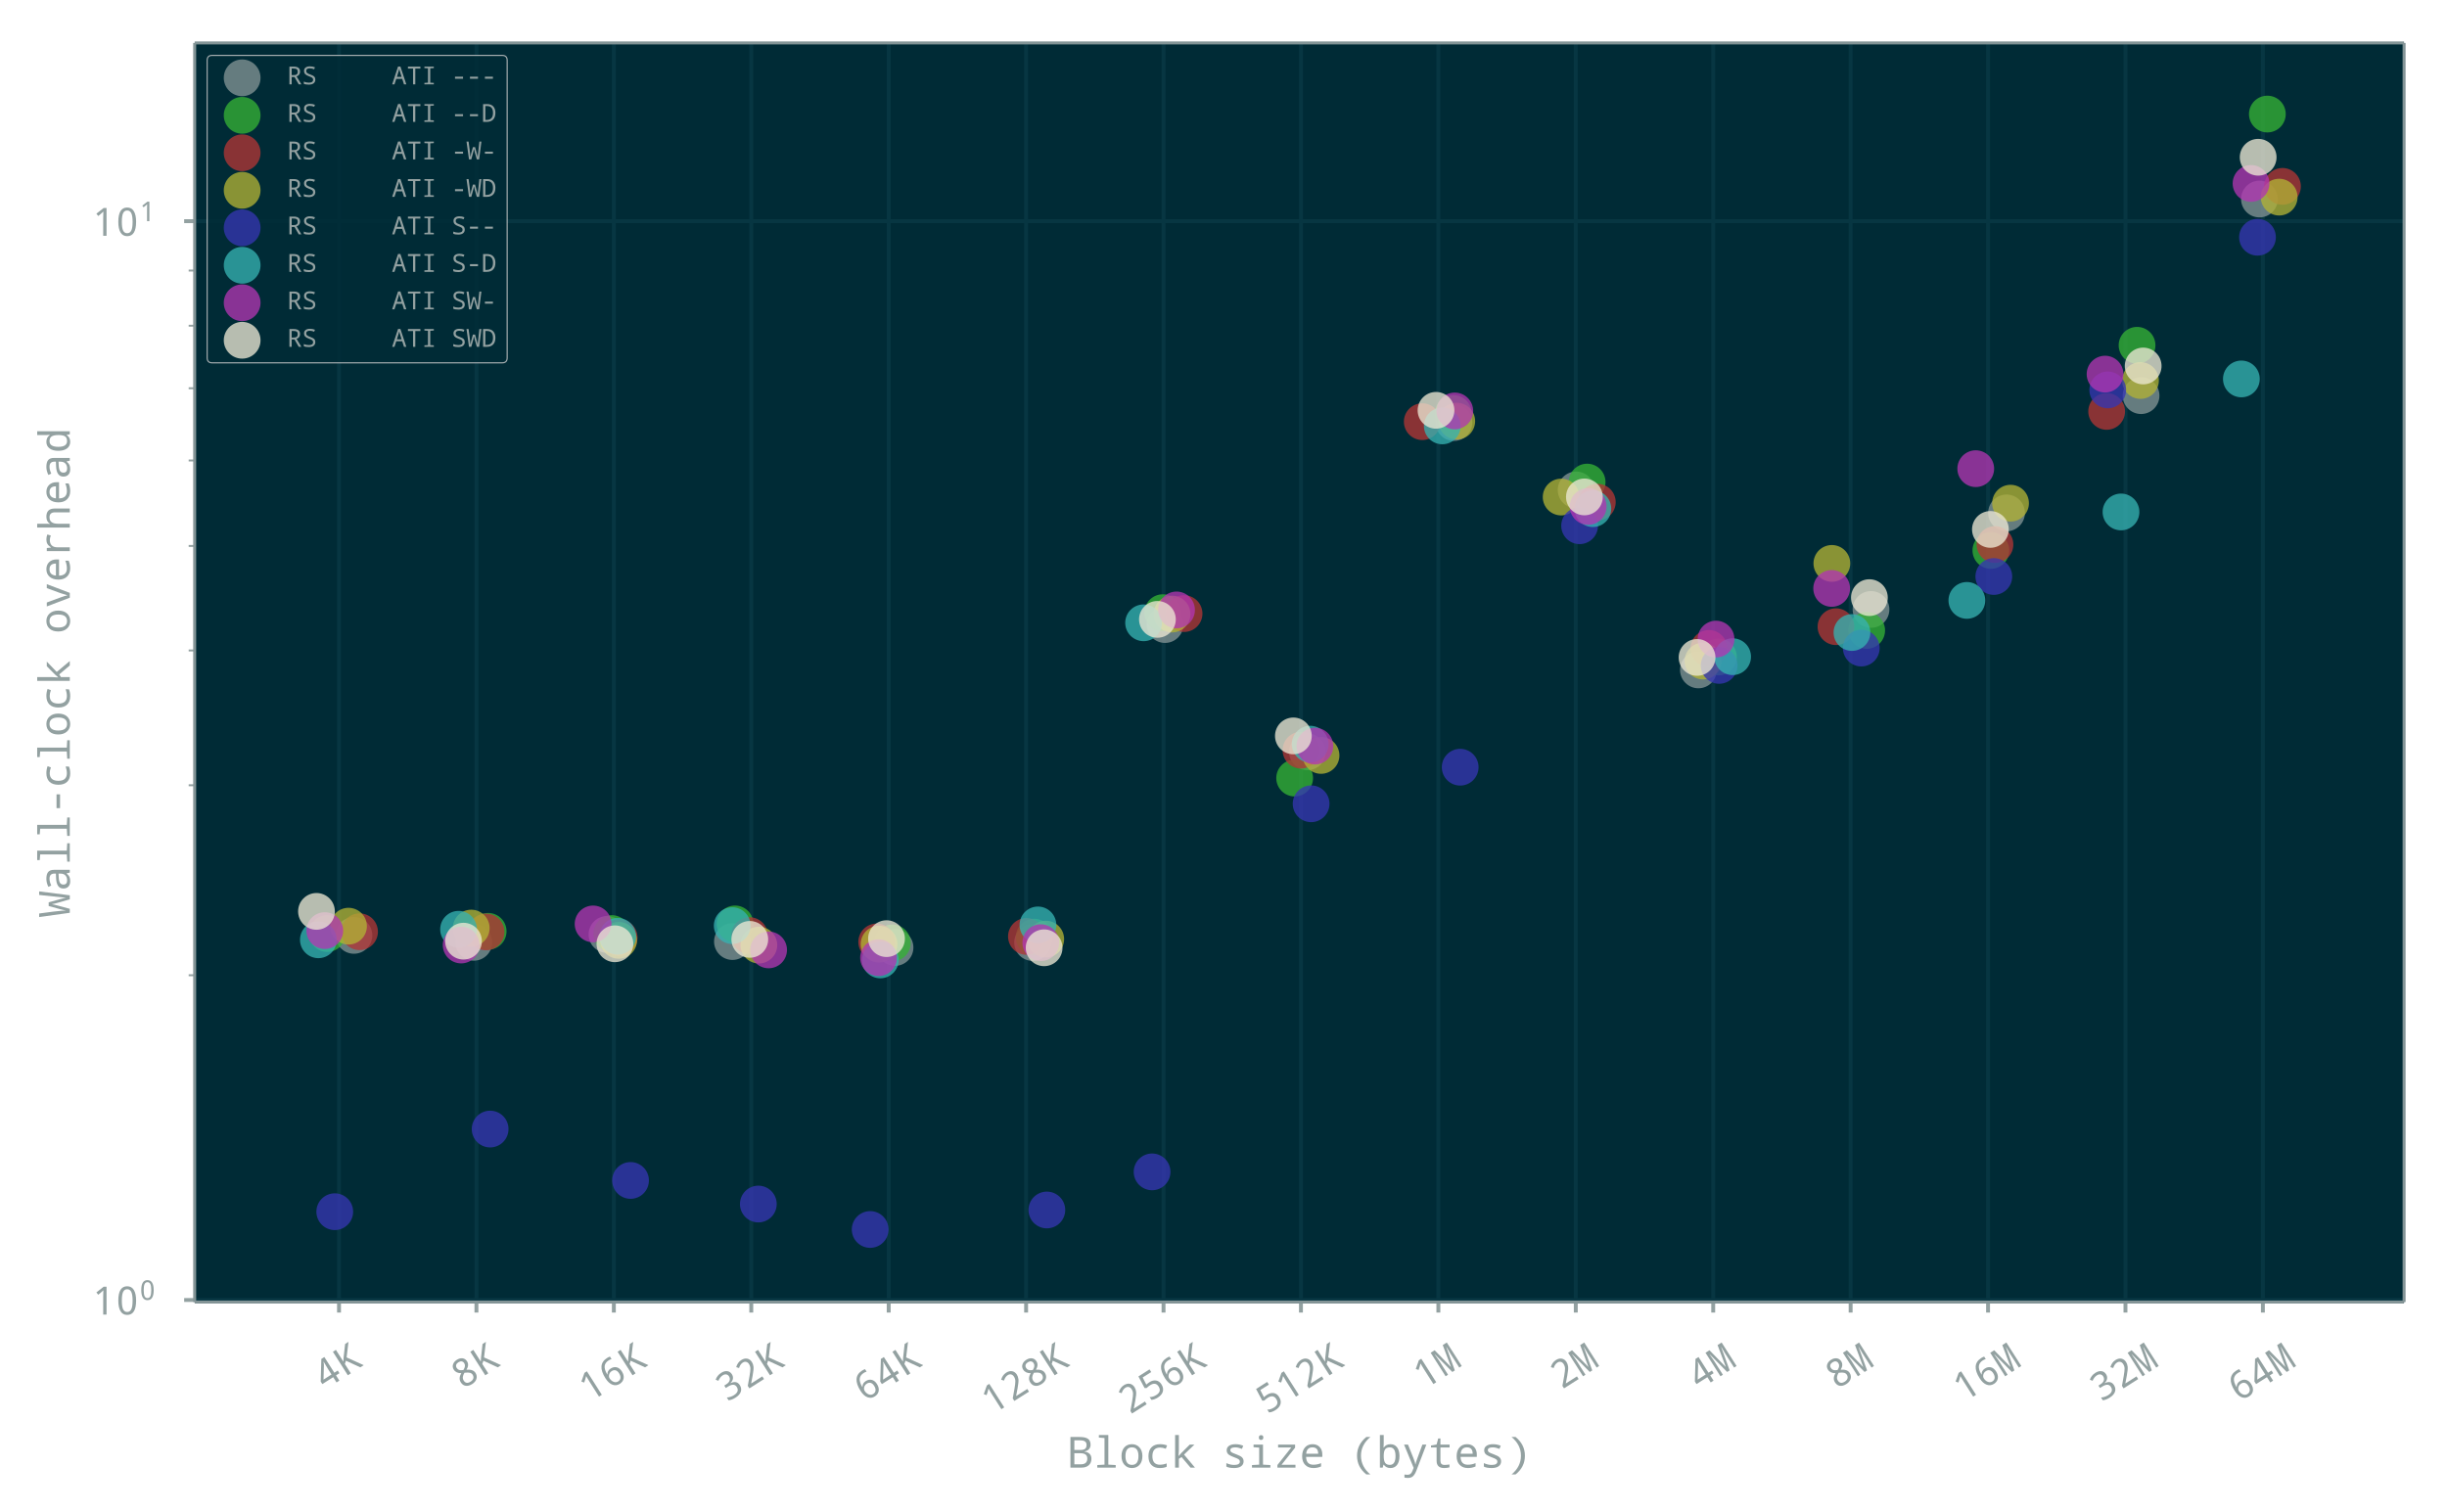 <?xml version="1.0" encoding="UTF-8"?>
<!DOCTYPE svg  PUBLIC '-//W3C//DTD SVG 1.1//EN'  'http://www.w3.org/Graphics/SVG/1.1/DTD/svg11.dtd'>
<!-- Created with matplotlib (http://matplotlib.org/) -->
<svg width="815.49pt" height="504pt" version="1.1" viewBox="0 0 815.49 504" xmlns="http://www.w3.org/2000/svg" xmlns:xlink="http://www.w3.org/1999/xlink">
 <defs>
  <style type="text/css">*{stroke-linecap:butt;stroke-linejoin:round;}</style>
 </defs>
 <g id="figure_1">
  <g id="patch_1">
   <path d="m0 504h815.49v-504h-815.49z" fill="none"/>
  </g>
  <g id="axes_1">
   <g id="patch_2">
    <path d="m64.875 433.99h736.31v-419.69h-736.31z" fill="#002b36"/>
   </g>
   <g id="matplotlib.axis_1">
    <g id="xtick_1">
     <g id="line2d_1">
      <path d="m112.98 433.99v-419.69" clip-path="url(#pe8e54156a7)" fill="none" stroke="#073642" stroke-linecap="square" stroke-width="1.3"/>
     </g>
     <g id="line2d_2">
      <defs>
       <path id="mb6f2278368" d="m0 0v3.5" stroke="#93a1a1" stroke-width="1.3"/>
      </defs>
      <use x="112.979" y="433.993" fill="#93a1a1" stroke="#93a1a1" stroke-width="1.3" xlink:href="#mb6f2278368"/>
     </g>
     <g id="text_1"><!-- 4K -->
      <defs>
       <path id="NotoMono-34" d="m54.984 16.016h-10.406v-16.016h-8.594v16.016h-33v7.766l32.422 48h9.172v-47.656h10.406zm-19 8.109v17.375q0 8.594 0.641 21.094h-0.438q-1.766-4.969-4.406-8.781l-20.062-29.688z"/>
       <path id="NotoMono-4b" d="m58.5 0h-10.312l-21.969 34.078-6.828-5.562v-28.516h-9.094v71.391h9.094v-35.703l5.906 8.203 22.109 27.5h10.219l-25.453-31.109z"/>
      </defs>
      <g transform="translate(108.21 463.3) rotate(-32.461) scale(.13 -.13)" fill="#93a1a1">
       <use xlink:href="#NotoMono-34"/>
       <use x="60.01" xlink:href="#NotoMono-4b"/>
      </g>
     </g>
    </g>
    <g id="xtick_2">
     <g id="line2d_3">
      <path d="m158.78 433.99v-419.69" clip-path="url(#pe8e54156a7)" fill="none" stroke="#073642" stroke-linecap="square" stroke-width="1.3"/>
     </g>
     <g id="line2d_4">
      <use x="158.776" y="433.993" fill="#93a1a1" stroke="#93a1a1" stroke-width="1.3" xlink:href="#mb6f2278368"/>
     </g>
     <g id="text_2"><!-- 8K -->
      <defs>
       <path id="NotoMono-38" d="m37.312 37.797q15.078-7.812 15.078-19.188 0-8.844-6.156-14.219-6.141-5.375-16.25-5.375-10.547 0-16.453 5.047-5.906 5.062-5.906 14.156 0 12.547 13.766 19.188-11.484 7.125-11.484 18.016 0 7.859 5.688 12.469 5.703 4.625 14.391 4.625 8.984 0 14.547-4.641t5.562-12.547q0-11.234-12.781-17.531zm-7.234 3.609q11.328 5.031 11.328 13.578 0 4.922-3.078 7.516t-8.438 2.594q-5.188 0-8.234-2.594t-3.047-7.516q0-4.391 2.406-7.453 2.422-3.047 9.062-6.125zm-1.359-7.422q-12.406-5.906-12.406-15.875 0-11.719 13.469-11.719 6.641 0 10.281 3.203t3.641 8.906q0 4.406-3.078 7.797t-10.453 7z"/>
      </defs>
      <g transform="translate(154.01 463.3) rotate(-32.461) scale(.13 -.13)" fill="#93a1a1">
       <use xlink:href="#NotoMono-38"/>
       <use x="60.01" xlink:href="#NotoMono-4b"/>
      </g>
     </g>
    </g>
    <g id="xtick_3">
     <g id="line2d_5">
      <path d="m204.57 433.99v-419.69" clip-path="url(#pe8e54156a7)" fill="none" stroke="#073642" stroke-linecap="square" stroke-width="1.3"/>
     </g>
     <g id="line2d_6">
      <use x="204.572" y="433.993" fill="#93a1a1" stroke="#93a1a1" stroke-width="1.3" xlink:href="#mb6f2278368"/>
     </g>
     <g id="text_3"><!-- 16K -->
      <defs>
       <path id="NotoMono-31" d="m37.016 0h-8.594v44.578q0 5.953 0.391 17.625-1.906-2.094-5.906-5.516l-7.188-5.906-4.734 6 18.703 14.609h7.328z"/>
       <path id="NotoMono-36" d="m47.125 71.484v-7.562q-3.469 1.172-8.109 1.172-10.938 0-16.438-6.891-5.484-6.891-5.969-21.828h0.578q4.641 8.297 14.984 8.297 9.531 0 14.922-5.812 5.391-5.797 5.391-15.859 0-11.141-5.891-17.562-5.875-6.422-15.781-6.422-10.641 0-16.969 8.234t-6.328 23.266q0 41.891 31.203 41.891 5.078 0 8.406-0.922zm-3.234-48.484q0 7.078-3.344 10.891t-9.547 3.812q-6.188 0-10.391-3.969-4.203-3.953-4.203-9.031 0-7.422 3.953-12.812t10.359-5.391q6.203 0 9.688 4.297t3.484 12.203z"/>
      </defs>
      <g transform="translate(196.51 467.49) rotate(-32.461) scale(.13 -.13)" fill="#93a1a1">
       <use xlink:href="#NotoMono-31"/>
       <use x="60.01" xlink:href="#NotoMono-36"/>
       <use x="120.02" xlink:href="#NotoMono-4b"/>
      </g>
     </g>
    </g>
    <g id="xtick_4">
     <g id="line2d_7">
      <path d="m250.37 433.99v-419.69" clip-path="url(#pe8e54156a7)" fill="none" stroke="#073642" stroke-linecap="square" stroke-width="1.3"/>
     </g>
     <g id="line2d_8">
      <use x="250.369" y="433.993" fill="#93a1a1" stroke="#93a1a1" stroke-width="1.3" xlink:href="#mb6f2278368"/>
     </g>
     <g id="text_4"><!-- 32K -->
      <defs>
       <path id="NotoMono-33" d="m33.891 37.594v-0.281q17.625-2.297 17.625-17 0-9.906-6.75-15.609-6.734-5.688-19.469-5.688-11.812 0-18.906 3.859v8.312q8.984-4.688 18.703-4.688 17.297 0 17.297 14.109 0 12.594-18.609 12.594h-6.5v7.375h6.5q7.812 0 12.109 3.703 4.297 3.719 4.297 9.828 0 4.969-3.328 7.875-3.312 2.906-8.875 2.906-8.703 0-16.797-5.906l-4.5 6.109q9.141 7.312 21.297 7.312 10.047 0 15.688-4.828t5.641-12.891q0-6.734-4-11.281-4-4.531-11.422-5.812z"/>
       <path id="NotoMono-32" d="m52.203 0h-44.484v7.625l17.094 18.594q9.516 10.406 12.531 15.5 3.031 5.109 3.031 11.266 0 5.516-3.094 8.703-3.094 3.203-8.375 3.203-7.812 0-15.531-6.688l-4.969 5.812q9.375 8.391 20.594 8.391 9.484 0 14.953-5.172t5.469-13.906q0-5.812-2.891-11.922-2.875-6.109-14.203-18.312l-13.719-14.594v-0.391h33.594z"/>
      </defs>
      <g transform="translate(242.31 467.49) rotate(-32.461) scale(.13 -.13)" fill="#93a1a1">
       <use xlink:href="#NotoMono-33"/>
       <use x="60.01" xlink:href="#NotoMono-32"/>
       <use x="120.02" xlink:href="#NotoMono-4b"/>
      </g>
     </g>
    </g>
    <g id="xtick_5">
     <g id="line2d_9">
      <path d="m296.17 433.99v-419.69" clip-path="url(#pe8e54156a7)" fill="none" stroke="#073642" stroke-linecap="square" stroke-width="1.3"/>
     </g>
     <g id="line2d_10">
      <use x="296.166" y="433.993" fill="#93a1a1" stroke="#93a1a1" stroke-width="1.3" xlink:href="#mb6f2278368"/>
     </g>
     <g id="text_5"><!-- 64K -->
      <g transform="translate(288.1 467.49) rotate(-32.461) scale(.13 -.13)" fill="#93a1a1">
       <use xlink:href="#NotoMono-36"/>
       <use x="60.01" xlink:href="#NotoMono-34"/>
       <use x="120.02" xlink:href="#NotoMono-4b"/>
      </g>
     </g>
    </g>
    <g id="xtick_6">
     <g id="line2d_11">
      <path d="m341.96 433.99v-419.69" clip-path="url(#pe8e54156a7)" fill="none" stroke="#073642" stroke-linecap="square" stroke-width="1.3"/>
     </g>
     <g id="line2d_12">
      <use x="341.962" y="433.993" fill="#93a1a1" stroke="#93a1a1" stroke-width="1.3" xlink:href="#mb6f2278368"/>
     </g>
     <g id="text_6"><!-- 128K -->
      <g transform="translate(330.61 471.68) rotate(-32.461) scale(.13 -.13)" fill="#93a1a1">
       <use xlink:href="#NotoMono-31"/>
       <use x="60.01" xlink:href="#NotoMono-32"/>
       <use x="120.02" xlink:href="#NotoMono-38"/>
       <use x="180.029" xlink:href="#NotoMono-4b"/>
      </g>
     </g>
    </g>
    <g id="xtick_7">
     <g id="line2d_13">
      <path d="m387.76 433.99v-419.69" clip-path="url(#pe8e54156a7)" fill="none" stroke="#073642" stroke-linecap="square" stroke-width="1.3"/>
     </g>
     <g id="line2d_14">
      <use x="387.759" y="433.993" fill="#93a1a1" stroke="#93a1a1" stroke-width="1.3" xlink:href="#mb6f2278368"/>
     </g>
     <g id="text_7"><!-- 256K -->
      <defs>
       <path id="NotoMono-35" d="m8.406 2.875v8.406q7.031-4.688 17.578-4.688 16.406 0 16.406 15.328 0 14.359-16.797 14.359-4.359 0-11.281-1.266l-4.406 2.781 2.688 33.594h33.703v-8.109h-25.984l-1.906-20.453q5.234 0.969 10.203 0.969 10.266 0 16.578-5.594 6.328-5.578 6.328-15.297 0-11.438-6.75-17.672-6.734-6.219-18.984-6.219-10.938 0-17.375 3.859z"/>
      </defs>
      <g transform="translate(376.41 471.68) rotate(-32.461) scale(.13 -.13)" fill="#93a1a1">
       <use xlink:href="#NotoMono-32"/>
       <use x="60.01" xlink:href="#NotoMono-35"/>
       <use x="120.02" xlink:href="#NotoMono-36"/>
       <use x="180.029" xlink:href="#NotoMono-4b"/>
      </g>
     </g>
    </g>
    <g id="xtick_8">
     <g id="line2d_15">
      <path d="m433.56 433.99v-419.69" clip-path="url(#pe8e54156a7)" fill="none" stroke="#073642" stroke-linecap="square" stroke-width="1.3"/>
     </g>
     <g id="line2d_16">
      <use x="433.556" y="433.993" fill="#93a1a1" stroke="#93a1a1" stroke-width="1.3" xlink:href="#mb6f2278368"/>
     </g>
     <g id="text_8"><!-- 512K -->
      <g transform="translate(422.2 471.68) rotate(-32.461) scale(.13 -.13)" fill="#93a1a1">
       <use xlink:href="#NotoMono-35"/>
       <use x="60.01" xlink:href="#NotoMono-31"/>
       <use x="120.02" xlink:href="#NotoMono-32"/>
       <use x="180.029" xlink:href="#NotoMono-4b"/>
      </g>
     </g>
    </g>
    <g id="xtick_9">
     <g id="line2d_17">
      <path d="m479.35 433.99v-419.69" clip-path="url(#pe8e54156a7)" fill="none" stroke="#073642" stroke-linecap="square" stroke-width="1.3"/>
     </g>
     <g id="line2d_18">
      <use x="479.352" y="433.993" fill="#93a1a1" stroke="#93a1a1" stroke-width="1.3" xlink:href="#mb6f2278368"/>
     </g>
     <g id="text_9"><!-- 1M -->
      <defs>
       <path id="NotoMono-4d" d="m25.984 0-13.578 62.5h-0.391q0.875-12.984 0.875-19.828v-42.672h-7.375v71.391h12.062l12.109-58.203h0.297l12.203 58.203h12.312v-71.391h-7.484v43.312q0 4.984 0.688 19.094h-0.391l-13.812-62.406z"/>
      </defs>
      <g transform="translate(474.58 463.3) rotate(-32.461) scale(.13 -.13)" fill="#93a1a1">
       <use xlink:href="#NotoMono-31"/>
       <use x="60.01" xlink:href="#NotoMono-4d"/>
      </g>
     </g>
    </g>
    <g id="xtick_10">
     <g id="line2d_19">
      <path d="m525.15 433.99v-419.69" clip-path="url(#pe8e54156a7)" fill="none" stroke="#073642" stroke-linecap="square" stroke-width="1.3"/>
     </g>
     <g id="line2d_20">
      <use x="525.149" y="433.993" fill="#93a1a1" stroke="#93a1a1" stroke-width="1.3" xlink:href="#mb6f2278368"/>
     </g>
     <g id="text_10"><!-- 2M -->
      <g transform="translate(520.38 463.3) rotate(-32.461) scale(.13 -.13)" fill="#93a1a1">
       <use xlink:href="#NotoMono-32"/>
       <use x="60.01" xlink:href="#NotoMono-4d"/>
      </g>
     </g>
    </g>
    <g id="xtick_11">
     <g id="line2d_21">
      <path d="m570.95 433.99v-419.69" clip-path="url(#pe8e54156a7)" fill="none" stroke="#073642" stroke-linecap="square" stroke-width="1.3"/>
     </g>
     <g id="line2d_22">
      <use x="570.945" y="433.993" fill="#93a1a1" stroke="#93a1a1" stroke-width="1.3" xlink:href="#mb6f2278368"/>
     </g>
     <g id="text_11"><!-- 4M -->
      <g transform="translate(566.17 463.3) rotate(-32.461) scale(.13 -.13)" fill="#93a1a1">
       <use xlink:href="#NotoMono-34"/>
       <use x="60.01" xlink:href="#NotoMono-4d"/>
      </g>
     </g>
    </g>
    <g id="xtick_12">
     <g id="line2d_23">
      <path d="m616.74 433.99v-419.69" clip-path="url(#pe8e54156a7)" fill="none" stroke="#073642" stroke-linecap="square" stroke-width="1.3"/>
     </g>
     <g id="line2d_24">
      <use x="616.742" y="433.993" fill="#93a1a1" stroke="#93a1a1" stroke-width="1.3" xlink:href="#mb6f2278368"/>
     </g>
     <g id="text_12"><!-- 8M -->
      <g transform="translate(611.97 463.3) rotate(-32.461) scale(.13 -.13)" fill="#93a1a1">
       <use xlink:href="#NotoMono-38"/>
       <use x="60.01" xlink:href="#NotoMono-4d"/>
      </g>
     </g>
    </g>
    <g id="xtick_13">
     <g id="line2d_25">
      <path d="m662.54 433.99v-419.69" clip-path="url(#pe8e54156a7)" fill="none" stroke="#073642" stroke-linecap="square" stroke-width="1.3"/>
     </g>
     <g id="line2d_26">
      <use x="662.539" y="433.993" fill="#93a1a1" stroke="#93a1a1" stroke-width="1.3" xlink:href="#mb6f2278368"/>
     </g>
     <g id="text_13"><!-- 16M -->
      <g transform="translate(654.48 467.49) rotate(-32.461) scale(.13 -.13)" fill="#93a1a1">
       <use xlink:href="#NotoMono-31"/>
       <use x="60.01" xlink:href="#NotoMono-36"/>
       <use x="120.02" xlink:href="#NotoMono-4d"/>
      </g>
     </g>
    </g>
    <g id="xtick_14">
     <g id="line2d_27">
      <path d="m708.34 433.99v-419.69" clip-path="url(#pe8e54156a7)" fill="none" stroke="#073642" stroke-linecap="square" stroke-width="1.3"/>
     </g>
     <g id="line2d_28">
      <use x="708.335" y="433.993" fill="#93a1a1" stroke="#93a1a1" stroke-width="1.3" xlink:href="#mb6f2278368"/>
     </g>
     <g id="text_14"><!-- 32M -->
      <g transform="translate(700.27 467.49) rotate(-32.461) scale(.13 -.13)" fill="#93a1a1">
       <use xlink:href="#NotoMono-33"/>
       <use x="60.01" xlink:href="#NotoMono-32"/>
       <use x="120.02" xlink:href="#NotoMono-4d"/>
      </g>
     </g>
    </g>
    <g id="xtick_15">
     <g id="line2d_29">
      <path d="m754.13 433.99v-419.69" clip-path="url(#pe8e54156a7)" fill="none" stroke="#073642" stroke-linecap="square" stroke-width="1.3"/>
     </g>
     <g id="line2d_30">
      <use x="754.132" y="433.993" fill="#93a1a1" stroke="#93a1a1" stroke-width="1.3" xlink:href="#mb6f2278368"/>
     </g>
     <g id="text_15"><!-- 64M -->
      <g transform="translate(746.07 467.49) rotate(-32.461) scale(.13 -.13)" fill="#93a1a1">
       <use xlink:href="#NotoMono-36"/>
       <use x="60.01" xlink:href="#NotoMono-34"/>
       <use x="120.02" xlink:href="#NotoMono-4d"/>
      </g>
     </g>
    </g>
    <g id="text_16"><!-- Block size (bytes) -->
     <defs>
      <path id="NotoMono-42" d="m6.594 71.391h21.484q13.375 0 19.406-4.281 6.031-4.266 6.031-13.781 0-6.25-3.844-10.406-3.828-4.156-10.359-5.031v-0.484q16.203-2.641 16.203-16.703 0-9.672-6.234-15.188-6.219-5.516-16.953-5.516h-25.734zm9.125-30.281h13.875q7.609 0 11.094 2.688 3.5 2.688 3.5 8.891 0 5.859-3.734 8.391-3.734 2.547-11.844 2.547h-12.891zm0-7.609v-25.781h15q15.188 0 15.188 13.375 0 12.406-15.828 12.406z"/>
      <path id="NotoMono-6c" d="m25.984 69-13.094 1.016v5.969h22.016v-69l17.188-0.984v-6h-42.906v6l16.797 0.984z"/>
      <path id="NotoMono-6f" d="m29.781-0.984q-10.547 0-17.359 7.594t-6.812 20.297q0 12.844 6.609 20.266 6.625 7.422 17.859 7.422 10.641 0 17.422-7.578 6.797-7.562 6.797-20.109 0-12.938-6.688-20.422-6.688-7.469-17.828-7.469zm0.203 7.375q15.141 0 15.141 20.516 0 20.312-15.234 20.312-15.094 0-15.094-20.312 0-20.516 15.188-20.516z"/>
      <path id="NotoMono-63" d="m51.812 51.703-3.031-7.703q-7.328 2.781-13.094 2.781-18.109 0-18.109-20.172 0-19.828 17.625-19.828 7.672 0 15.672 3.031v-7.812q-6.531-2.984-16.062-2.984-12.547 0-19.484 7.109-6.922 7.109-6.922 20.391 0 13.719 7.078 20.891 7.078 7.188 19.922 7.188 8.688 0 16.406-2.891z"/>
      <path id="NotoMono-6b" d="m18.703 27 6.594 7.422 19.281 19.188h10.844l-24.125-23.188 25.484-30.422h-10.391l-20.797 24.609-6.312-4v-20.609h-8.781v75.984h8.781v-34.875l-0.781-14.109z"/>
      <path id="NotoMono-73" d="m9.906 2.391v8.109q9.438-4.203 18.078-4.203 13.422 0 13.422 7.906 0 2.797-2.391 4.844t-11.031 5.172q-11.375 4.25-14.344 7.781-2.953 3.547-2.953 8.375 0 6.641 5.438 10.422 5.453 3.797 15.078 3.797 9.672 0 18.016-3.609l-2.922-7.281q-8.891 3.516-15.578 3.516-11.531 0-11.531-6.5 0-2.969 2.469-4.75t11.359-4.969q10.297-3.75 13.688-7.391t3.391-8.906q0-7.328-5.719-11.516-5.703-4.172-16.156-4.172-12.109 0-18.312 3.375z"/>
      <path id="NotoMono-69" d="m30.906 75.688q5.172 0 5.172-5.562 0-2.844-1.531-4.234t-3.641-1.391q-5.219 0-5.219 5.625 0 5.562 5.219 5.562zm-4.484-29.109-13.141 1.031v6h22.016v-46.625l17.188-0.984v-6h-42.859v6l16.797 0.984z"/>
      <path id="NotoMono-7a" d="m50.984 0h-42.094v6.109l32.219 40.812h-30.609v6.688h39.594v-7.125l-31.594-39.797h32.484z"/>
      <path id="NotoMono-65" d="m53.516 25.094h-37.797q0.391-18.312 16.797-18.312 9.531 0 18.078 3.719v-7.812q-8.109-3.672-17.781-3.672-11.969 0-19.141 7.297-7.172 7.312-7.172 20.109 0 12.984 6.609 20.578 6.625 7.594 17.703 7.594 10.344 0 16.516-6.547 6.188-6.547 6.188-17.438zm-37.594 7.234h27.969q0 14.891-13.281 14.891-13.422 0-14.688-14.891z"/>
      <path id="NotoMono-28" d="m36.078 71.391h9.438q-21.938-18.359-21.938-43.609 0-25.438 21.828-43.609h-9.328q-21.672 17.25-21.672 43.516 0 25.969 21.672 43.703z"/>
      <path id="NotoMono-62" d="m16.609 6.781h-0.594l-1.812-6.781h-6.484v75.984h8.891v-18.359q0-3.969-0.391-11.047h0.391q5.219 8.016 15.719 8.016 9.812 0 15.406-7.312 5.594-7.297 5.594-20.375 0-13.188-5.625-20.547-5.609-7.344-15.375-7.344-10.109 0-15.719 7.766zm0 20.125q0-11.078 3.391-15.797t10.812-4.719q13.281 0 13.281 20.609 0 20.219-13.375 20.219-7.578 0-10.844-4.594t-3.266-15.719z"/>
      <path id="NotoMono-79" d="m4 53.609h9.188l12.797-31.922q4-10.016 4.344-14.172h0.281q1.125 5.469 4.406 14.266l11.672 31.828h9.219l-23.188-60.594q-3.281-8.5-7.625-12.766-4.344-4.281-12-4.281-4.203 0-8.203 0.844v7.078q3.016-0.594 6.641-0.594 4.688 0 7.297 2t4.656 6.891l2.828 7.328z"/>
      <path id="NotoMono-74" d="m49.812 7.328v-6.734q-6.359-1.578-12.312-1.578-17.672 0-17.672 16.812v31.094h-13.047v4.594l13.047 2.391 3.75 14.016h5.141v-14.312h21.375v-6.688h-21.375v-31.094q0-9.531 9.375-9.531 4.531 0 11.719 1.031z"/>
      <path id="NotoMono-29" d="m23.875-15.828h-9.281q21.781 18.125 21.781 43.609 0 25.297-21.875 43.609h9.375q21.734-17.625 21.734-43.703 0-26.375-21.734-43.516z"/>
     </defs>
     <g transform="translate(355.79 489.18) scale(.143 -.143)" fill="#93a1a1">
      <use xlink:href="#NotoMono-42"/>
      <use x="60.01" xlink:href="#NotoMono-6c"/>
      <use x="120.02" xlink:href="#NotoMono-6f"/>
      <use x="180.029" xlink:href="#NotoMono-63"/>
      <use x="240.039" xlink:href="#NotoMono-6b"/>
      <use x="300.049" xlink:href="#NotoMono-20"/>
      <use x="360.059" xlink:href="#NotoMono-73"/>
      <use x="420.068" xlink:href="#NotoMono-69"/>
      <use x="480.078" xlink:href="#NotoMono-7a"/>
      <use x="540.088" xlink:href="#NotoMono-65"/>
      <use x="600.098" xlink:href="#NotoMono-20"/>
      <use x="660.107" xlink:href="#NotoMono-28"/>
      <use x="720.117" xlink:href="#NotoMono-62"/>
      <use x="780.127" xlink:href="#NotoMono-79"/>
      <use x="840.137" xlink:href="#NotoMono-74"/>
      <use x="900.146" xlink:href="#NotoMono-65"/>
      <use x="960.156" xlink:href="#NotoMono-73"/>
      <use x="1020.166" xlink:href="#NotoMono-29"/>
     </g>
    </g>
   </g>
   <g id="matplotlib.axis_2">
    <g id="ytick_1">
     <g id="line2d_31">
      <path d="m64.875 433.31h736.31" clip-path="url(#pe8e54156a7)" fill="none" stroke="#073642" stroke-linecap="square" stroke-width="1.3"/>
     </g>
     <g id="line2d_32">
      <defs>
       <path id="mc021e8de10" d="m0 0h-3.5" stroke="#93a1a1" stroke-width="1.3"/>
      </defs>
      <use x="64.875" y="433.307" fill="#93a1a1" stroke="#93a1a1" stroke-width="1.3" xlink:href="#mc021e8de10"/>
     </g>
     <g id="text_17"><!-- $\mathdefault{10^{0}}$ -->
      <defs>
       <path id="NotoMono-30" d="m29.891-0.984q-11.188 0-16.953 9.453t-5.766 27.328q0 36.719 22.719 36.719 11.328 0 17.109-9.453t5.781-27.266q0-36.781-22.891-36.781zm0 7.578q7.172 0 10.531 6.859 3.375 6.859 3.375 22.344 0 15.375-3.375 22.234-3.359 6.859-10.531 6.859-7.094 0-10.391-6.812-3.281-6.812-3.281-22.281 0-15.531 3.281-22.375 3.297-6.828 10.391-6.828z"/>
      </defs>
      <g transform="translate(30.695 438.25) scale(.13 -.13)" fill="#93a1a1">
       <use transform="translate(0 .713)" xlink:href="#NotoMono-31"/>
       <use transform="translate(60.01 .713)" xlink:href="#NotoMono-30"/>
       <use transform="translate(120.96 38.239) scale(.7)" xlink:href="#NotoMono-30"/>
      </g>
     </g>
    </g>
    <g id="ytick_2">
     <g id="line2d_33">
      <path d="m64.875 73.721h736.31" clip-path="url(#pe8e54156a7)" fill="none" stroke="#073642" stroke-linecap="square" stroke-width="1.3"/>
     </g>
     <g id="line2d_34">
      <use x="64.875" y="73.721" fill="#93a1a1" stroke="#93a1a1" stroke-width="1.3" xlink:href="#mc021e8de10"/>
     </g>
     <g id="text_18"><!-- $\mathdefault{10^{1}}$ -->
      <g transform="translate(30.695 78.66) scale(.13 -.13)" fill="#93a1a1">
       <use transform="translate(0 .5)" xlink:href="#NotoMono-31"/>
       <use transform="translate(60.01 .5)" xlink:href="#NotoMono-30"/>
       <use transform="translate(120.96 38.027) scale(.7)" xlink:href="#NotoMono-31"/>
      </g>
     </g>
    </g>
    <g id="ytick_3">
     <g id="line2d_35">
      <defs>
       <path id="m067175e3f5" d="m0 0h-2" stroke="#93a1a1" stroke-width=".65"/>
      </defs>
      <use x="64.875" y="325.061" fill="#93a1a1" stroke="#93a1a1" stroke-width=".65" xlink:href="#m067175e3f5"/>
     </g>
    </g>
    <g id="ytick_4">
     <g id="line2d_36">
      <use x="64.875" y="261.741" fill="#93a1a1" stroke="#93a1a1" stroke-width=".65" xlink:href="#m067175e3f5"/>
     </g>
    </g>
    <g id="ytick_5">
     <g id="line2d_37">
      <use x="64.875" y="216.815" fill="#93a1a1" stroke="#93a1a1" stroke-width=".65" xlink:href="#m067175e3f5"/>
     </g>
    </g>
    <g id="ytick_6">
     <g id="line2d_38">
      <use x="64.875" y="181.967" fill="#93a1a1" stroke="#93a1a1" stroke-width=".65" xlink:href="#m067175e3f5"/>
     </g>
    </g>
    <g id="ytick_7">
     <g id="line2d_39">
      <use x="64.875" y="153.495" fill="#93a1a1" stroke="#93a1a1" stroke-width=".65" xlink:href="#m067175e3f5"/>
     </g>
    </g>
    <g id="ytick_8">
     <g id="line2d_40">
      <use x="64.875" y="129.422" fill="#93a1a1" stroke="#93a1a1" stroke-width=".65" xlink:href="#m067175e3f5"/>
     </g>
    </g>
    <g id="ytick_9">
     <g id="line2d_41">
      <use x="64.875" y="108.569" fill="#93a1a1" stroke="#93a1a1" stroke-width=".65" xlink:href="#m067175e3f5"/>
     </g>
    </g>
    <g id="ytick_10">
     <g id="line2d_42">
      <use x="64.875" y="90.175" fill="#93a1a1" stroke="#93a1a1" stroke-width=".65" xlink:href="#m067175e3f5"/>
     </g>
    </g>
    <g id="text_19"><!-- Wall-clock overhead -->
     <defs>
      <path id="NotoMono-57" d="m25.781 49.219h8.641l7.078-25.438q2.984-10.688 3.516-14.984 0.109 2.578 3.172 30.219l3.422 32.375h8.297l-9.125-71.391h-9.281l-8.203 28.328q-1.953 6.734-3.219 13.766-1.562-8.453-3.172-13.875l-7.625-28.219h-9.266l-9.922 71.391h8.312l4.297-32.375q1.109-8.594 1.938-18.469 0.844-9.859 0.844-11.75 1.172 7.359 3.406 15.234z"/>
      <path id="NotoMono-61" d="m43.703 0-1.812 7.422h-0.391q-3.75-4.734-7.719-6.578-3.953-1.828-10.203-1.828-7.953 0-12.469 4.203t-4.516 11.766q0 16.219 24.906 17l9.906 0.344v3.359q0 11.531-11.906 11.531-7.188 0-16.016-4l-3.078 6.688q9.562 4.688 18.703 4.688 11.078 0 16.031-4.25t4.953-13.625v-36.719zm-2.391 26.219-7.906-0.344q-9.578-0.391-13.578-3t-4-7.984q0-8.688 9.766-8.688 7.172 0 11.438 3.969 4.281 3.984 4.281 11.219z"/>
      <path id="NotoMono-2d" d="m13.922 22.703v8.203h32.172v-8.203z"/>
      <path id="NotoMono-76" d="m24.312 0-20.312 53.609h9.188l11.719-31.828q4.141-11.281 4.875-15.875h0.297q0.344 2.156 4.938 15.875l11.672 31.828h9.219l-20.312-53.609z"/>
      <path id="NotoMono-72" d="m51.703 52.391-2.391-8.109q-6 2.203-10.938 2.203-7.953 0-12.281-4.516-4.312-4.516-4.312-13.062v-28.906h-8.891v53.609h7.234l1.062-9.812h0.391q3.719 5.812 7.969 8.297 4.25 2.5 10.438 2.5 5.766 0 11.719-2.203z"/>
      <path id="NotoMono-68" d="m43.312 0v34.516q0 12.703-11.625 12.703-14.984 0-14.984-19.438v-27.781h-8.891v75.984h8.891v-22.562l-0.391-7.031h0.484q5.031 8.203 16.406 8.203 19 0 19-19.578v-35.016z"/>
      <path id="NotoMono-64" d="m43.797 7.172h-0.391q-5.516-8.156-15.719-8.156-9.812 0-15.406 7.297-5.594 7.312-5.594 20.391 0 13.188 5.609 20.531 5.625 7.359 15.391 7.359 10.062 0 15.719-7.812h0.594q-0.594 6.297-0.594 7.906v21.297h8.891v-75.984h-7.172zm-0.391 17.531v2q0 11.094-3.391 15.797-3.391 4.719-10.812 4.719-13.281 0-13.281-20.609 0-20.219 13.375-20.219 7.422 0 10.672 4.328t3.438 13.984z"/>
     </defs>
     <g transform="translate(23.259 305.68) rotate(-90) scale(.143 -.143)" fill="#93a1a1">
      <use xlink:href="#NotoMono-57"/>
      <use x="60.01" xlink:href="#NotoMono-61"/>
      <use x="120.02" xlink:href="#NotoMono-6c"/>
      <use x="180.029" xlink:href="#NotoMono-6c"/>
      <use x="240.039" xlink:href="#NotoMono-2d"/>
      <use x="300.049" xlink:href="#NotoMono-63"/>
      <use x="360.059" xlink:href="#NotoMono-6c"/>
      <use x="420.068" xlink:href="#NotoMono-6f"/>
      <use x="480.078" xlink:href="#NotoMono-63"/>
      <use x="540.088" xlink:href="#NotoMono-6b"/>
      <use x="600.098" xlink:href="#NotoMono-20"/>
      <use x="660.107" xlink:href="#NotoMono-6f"/>
      <use x="720.117" xlink:href="#NotoMono-76"/>
      <use x="780.127" xlink:href="#NotoMono-65"/>
      <use x="840.137" xlink:href="#NotoMono-72"/>
      <use x="900.146" xlink:href="#NotoMono-68"/>
      <use x="960.156" xlink:href="#NotoMono-65"/>
      <use x="1020.166" xlink:href="#NotoMono-61"/>
      <use x="1080.176" xlink:href="#NotoMono-64"/>
     </g>
    </g>
   </g>
   <g id="PathCollection_1">
    <defs>
     <path id="C0_0_3125721019" d="m0 6.124c1.624 0 3.182-0.645 4.33-1.794s1.794-2.706 1.794-4.33-0.645-3.182-1.794-4.33-2.706-1.794-4.33-1.794-3.182 0.645-4.33 1.794-1.794 2.706-1.794 4.33 0.645 3.182 1.794 4.33 2.706 1.794 4.33 1.794z"/>
    </defs>
    <g clip-path="url(#pe8e54156a7)">
     <use x="117.952" y="311.775" fill="#839496" fill-opacity=".77" xlink:href="#C0_0_3125721019"/>
    </g>
    <g clip-path="url(#pe8e54156a7)">
     <use x="157.904" y="314.09" fill="#839496" fill-opacity=".77" xlink:href="#C0_0_3125721019"/>
    </g>
    <g clip-path="url(#pe8e54156a7)">
     <use x="202.283" y="311.467" fill="#839496" fill-opacity=".77" xlink:href="#C0_0_3125721019"/>
    </g>
    <g clip-path="url(#pe8e54156a7)">
     <use x="244.095" y="313.839" fill="#839496" fill-opacity=".77" xlink:href="#C0_0_3125721019"/>
    </g>
    <g clip-path="url(#pe8e54156a7)">
     <use x="298.278" y="315.818" fill="#839496" fill-opacity=".77" xlink:href="#C0_0_3125721019"/>
    </g>
    <g clip-path="url(#pe8e54156a7)">
     <use x="344.131" y="314.162" fill="#839496" fill-opacity=".77" xlink:href="#C0_0_3125721019"/>
    </g>
    <g clip-path="url(#pe8e54156a7)">
     <use x="388.259" y="208.178" fill="#839496" fill-opacity=".77" xlink:href="#C0_0_3125721019"/>
    </g>
    <g clip-path="url(#pe8e54156a7)">
     <use x="435.71" y="250.588" fill="#839496" fill-opacity=".77" xlink:href="#C0_0_3125721019"/>
    </g>
    <g clip-path="url(#pe8e54156a7)">
     <use x="484.534" y="140.838" fill="#839496" fill-opacity=".77" xlink:href="#C0_0_3125721019"/>
    </g>
    <g clip-path="url(#pe8e54156a7)">
     <use x="525.264" y="163.302" fill="#839496" fill-opacity=".77" xlink:href="#C0_0_3125721019"/>
    </g>
    <g clip-path="url(#pe8e54156a7)">
     <use x="566.012" y="223.289" fill="#839496" fill-opacity=".77" xlink:href="#C0_0_3125721019"/>
    </g>
    <g clip-path="url(#pe8e54156a7)">
     <use x="623.531" y="203.139" fill="#839496" fill-opacity=".77" xlink:href="#C0_0_3125721019"/>
    </g>
    <g clip-path="url(#pe8e54156a7)">
     <use x="668.701" y="170.96" fill="#839496" fill-opacity=".77" xlink:href="#C0_0_3125721019"/>
    </g>
    <g clip-path="url(#pe8e54156a7)">
     <use x="713.535" y="131.875" fill="#839496" fill-opacity=".77" xlink:href="#C0_0_3125721019"/>
    </g>
    <g clip-path="url(#pe8e54156a7)">
     <use x="752.985" y="66.344" fill="#839496" fill-opacity=".77" xlink:href="#C0_0_3125721019"/>
    </g>
   </g>
   <g id="PathCollection_2">
    <defs>
     <path id="C1_0_51c4563fd5" d="m0 6.124c1.624 0 3.182-0.645 4.33-1.794s1.794-2.706 1.794-4.33-0.645-3.182-1.794-4.33-2.706-1.794-4.33-1.794-3.182 0.645-4.33 1.794-1.794 2.706-1.794 4.33 0.645 3.182 1.794 4.33 2.706 1.794 4.33 1.794z"/>
    </defs>
    <g clip-path="url(#pe8e54156a7)">
     <use x="109.06" y="311.161" fill="#36b236" fill-opacity=".77" xlink:href="#C1_0_51c4563fd5"/>
    </g>
    <g clip-path="url(#pe8e54156a7)">
     <use x="162.684" y="310.424" fill="#36b236" fill-opacity=".77" xlink:href="#C1_0_51c4563fd5"/>
    </g>
    <g clip-path="url(#pe8e54156a7)">
     <use x="203.897" y="311.162" fill="#36b236" fill-opacity=".77" xlink:href="#C1_0_51c4563fd5"/>
    </g>
    <g clip-path="url(#pe8e54156a7)">
     <use x="244.96" y="307.954" fill="#36b236" fill-opacity=".77" xlink:href="#C1_0_51c4563fd5"/>
    </g>
    <g clip-path="url(#pe8e54156a7)">
     <use x="297.393" y="314.289" fill="#36b236" fill-opacity=".77" xlink:href="#C1_0_51c4563fd5"/>
    </g>
    <g clip-path="url(#pe8e54156a7)">
     <use x="344.651" y="312.367" fill="#36b236" fill-opacity=".77" xlink:href="#C1_0_51c4563fd5"/>
    </g>
    <g clip-path="url(#pe8e54156a7)">
     <use x="387.514" y="204.211" fill="#36b236" fill-opacity=".77" xlink:href="#C1_0_51c4563fd5"/>
    </g>
    <g clip-path="url(#pe8e54156a7)">
     <use x="431.455" y="259.343" fill="#36b236" fill-opacity=".77" xlink:href="#C1_0_51c4563fd5"/>
    </g>
    <g clip-path="url(#pe8e54156a7)">
     <use x="484.33" y="137.812" fill="#36b236" fill-opacity=".77" xlink:href="#C1_0_51c4563fd5"/>
    </g>
    <g clip-path="url(#pe8e54156a7)">
     <use x="528.928" y="160.683" fill="#36b236" fill-opacity=".77" xlink:href="#C1_0_51c4563fd5"/>
    </g>
    <g clip-path="url(#pe8e54156a7)">
     <use x="572.691" y="218.986" fill="#36b236" fill-opacity=".77" xlink:href="#C1_0_51c4563fd5"/>
    </g>
    <g clip-path="url(#pe8e54156a7)">
     <use x="622.09" y="210.134" fill="#36b236" fill-opacity=".77" xlink:href="#C1_0_51c4563fd5"/>
    </g>
    <g clip-path="url(#pe8e54156a7)">
     <use x="663.481" y="183.468" fill="#36b236" fill-opacity=".77" xlink:href="#C1_0_51c4563fd5"/>
    </g>
    <g clip-path="url(#pe8e54156a7)">
     <use x="712.199" y="115.085" fill="#36b236" fill-opacity=".77" xlink:href="#C1_0_51c4563fd5"/>
    </g>
    <g clip-path="url(#pe8e54156a7)">
     <use x="755.624" y="38.019" fill="#36b236" fill-opacity=".77" xlink:href="#C1_0_51c4563fd5"/>
    </g>
   </g>
   <g id="PathCollection_3">
    <defs>
     <path id="C2_0_a96f3611fa" d="m0 6.124c1.624 0 3.182-0.645 4.33-1.794s1.794-2.706 1.794-4.33-0.645-3.182-1.794-4.33-2.706-1.794-4.33-1.794-3.182 0.645-4.33 1.794-1.794 2.706-1.794 4.33 0.645 3.182 1.794 4.33 2.706 1.794 4.33 1.794z"/>
    </defs>
    <g clip-path="url(#pe8e54156a7)">
     <use x="119.825" y="310.563" fill="#b23636" fill-opacity=".77" xlink:href="#C2_0_a96f3611fa"/>
    </g>
    <g clip-path="url(#pe8e54156a7)">
     <use x="161.99" y="310.624" fill="#b23636" fill-opacity=".77" xlink:href="#C2_0_a96f3611fa"/>
    </g>
    <g clip-path="url(#pe8e54156a7)">
     <use x="206.341" y="312.515" fill="#b23636" fill-opacity=".77" xlink:href="#C2_0_a96f3611fa"/>
    </g>
    <g clip-path="url(#pe8e54156a7)">
     <use x="249.8" y="311.859" fill="#b23636" fill-opacity=".77" xlink:href="#C2_0_a96f3611fa"/>
    </g>
    <g clip-path="url(#pe8e54156a7)">
     <use x="292.173" y="313.96" fill="#b23636" fill-opacity=".77" xlink:href="#C2_0_a96f3611fa"/>
    </g>
    <g clip-path="url(#pe8e54156a7)">
     <use x="342.07" y="312.121" fill="#b23636" fill-opacity=".77" xlink:href="#C2_0_a96f3611fa"/>
    </g>
    <g clip-path="url(#pe8e54156a7)">
     <use x="394.603" y="204.522" fill="#b23636" fill-opacity=".77" xlink:href="#C2_0_a96f3611fa"/>
    </g>
    <g clip-path="url(#pe8e54156a7)">
     <use x="433.565" y="250.047" fill="#b23636" fill-opacity=".77" xlink:href="#C2_0_a96f3611fa"/>
    </g>
    <g clip-path="url(#pe8e54156a7)">
     <use x="473.985" y="140.548" fill="#b23636" fill-opacity=".77" xlink:href="#C2_0_a96f3611fa"/>
    </g>
    <g clip-path="url(#pe8e54156a7)">
     <use x="532.328" y="167.373" fill="#b23636" fill-opacity=".77" xlink:href="#C2_0_a96f3611fa"/>
    </g>
    <g clip-path="url(#pe8e54156a7)">
     <use x="569.518" y="216.128" fill="#b23636" fill-opacity=".77" xlink:href="#C2_0_a96f3611fa"/>
    </g>
    <g clip-path="url(#pe8e54156a7)">
     <use x="611.862" y="208.892" fill="#b23636" fill-opacity=".77" xlink:href="#C2_0_a96f3611fa"/>
    </g>
    <g clip-path="url(#pe8e54156a7)">
     <use x="664.843" y="181.498" fill="#b23636" fill-opacity=".77" xlink:href="#C2_0_a96f3611fa"/>
    </g>
    <g clip-path="url(#pe8e54156a7)">
     <use x="702.068" y="137.13" fill="#b23636" fill-opacity=".77" xlink:href="#C2_0_a96f3611fa"/>
    </g>
    <g clip-path="url(#pe8e54156a7)">
     <use x="760.659" y="62.118" fill="#b23636" fill-opacity=".77" xlink:href="#C2_0_a96f3611fa"/>
    </g>
   </g>
   <g id="PathCollection_4">
    <defs>
     <path id="C3_0_1b07e3c654" d="m0 6.124c1.624 0 3.182-0.645 4.33-1.794s1.794-2.706 1.794-4.33-0.645-3.182-1.794-4.33-2.706-1.794-4.33-1.794-3.182 0.645-4.33 1.794-1.794 2.706-1.794 4.33 0.645 3.182 1.794 4.33 2.706 1.794 4.33 1.794z"/>
    </defs>
    <g clip-path="url(#pe8e54156a7)">
     <use x="116.144" y="308.707" fill="#b2b236" fill-opacity=".77" xlink:href="#C3_0_1b07e3c654"/>
    </g>
    <g clip-path="url(#pe8e54156a7)">
     <use x="157.042" y="309.338" fill="#b2b236" fill-opacity=".77" xlink:href="#C3_0_1b07e3c654"/>
    </g>
    <g clip-path="url(#pe8e54156a7)">
     <use x="206.169" y="313.431" fill="#b2b236" fill-opacity=".77" xlink:href="#C3_0_1b07e3c654"/>
    </g>
    <g clip-path="url(#pe8e54156a7)">
     <use x="252.899" y="315.014" fill="#b2b236" fill-opacity=".77" xlink:href="#C3_0_1b07e3c654"/>
    </g>
    <g clip-path="url(#pe8e54156a7)">
     <use x="292.959" y="314.682" fill="#b2b236" fill-opacity=".77" xlink:href="#C3_0_1b07e3c654"/>
    </g>
    <g clip-path="url(#pe8e54156a7)">
     <use x="348.504" y="313.017" fill="#b2b236" fill-opacity=".77" xlink:href="#C3_0_1b07e3c654"/>
    </g>
    <g clip-path="url(#pe8e54156a7)">
     <use x="390.595" y="204.679" fill="#b2b236" fill-opacity=".77" xlink:href="#C3_0_1b07e3c654"/>
    </g>
    <g clip-path="url(#pe8e54156a7)">
     <use x="440.251" y="251.797" fill="#b2b236" fill-opacity=".77" xlink:href="#C3_0_1b07e3c654"/>
    </g>
    <g clip-path="url(#pe8e54156a7)">
     <use x="485.484" y="140.373" fill="#b2b236" fill-opacity=".77" xlink:href="#C3_0_1b07e3c654"/>
    </g>
    <g clip-path="url(#pe8e54156a7)">
     <use x="520.271" y="165.673" fill="#b2b236" fill-opacity=".77" xlink:href="#C3_0_1b07e3c654"/>
    </g>
    <g clip-path="url(#pe8e54156a7)">
     <use x="567.554" y="220.331" fill="#b2b236" fill-opacity=".77" xlink:href="#C3_0_1b07e3c654"/>
    </g>
    <g clip-path="url(#pe8e54156a7)">
     <use x="610.488" y="187.789" fill="#b2b236" fill-opacity=".77" xlink:href="#C3_0_1b07e3c654"/>
    </g>
    <g clip-path="url(#pe8e54156a7)">
     <use x="670.038" y="167.716" fill="#b2b236" fill-opacity=".77" xlink:href="#C3_0_1b07e3c654"/>
    </g>
    <g clip-path="url(#pe8e54156a7)">
     <use x="713.339" y="126.828" fill="#b2b236" fill-opacity=".77" xlink:href="#C3_0_1b07e3c654"/>
    </g>
    <g clip-path="url(#pe8e54156a7)">
     <use x="759.562" y="65.704" fill="#b2b236" fill-opacity=".77" xlink:href="#C3_0_1b07e3c654"/>
    </g>
   </g>
   <g id="PathCollection_5">
    <defs>
     <path id="C4_0_80c03f0cfd" d="m0 6.124c1.624 0 3.182-0.645 4.33-1.794s1.794-2.706 1.794-4.33-0.645-3.182-1.794-4.33-2.706-1.794-4.33-1.794-3.182 0.645-4.33 1.794-1.794 2.706-1.794 4.33 0.645 3.182 1.794 4.33 2.706 1.794 4.33 1.794z"/>
    </defs>
    <g clip-path="url(#pe8e54156a7)">
     <use x="111.562" y="403.879" fill="#3636b2" fill-opacity=".77" xlink:href="#C4_0_80c03f0cfd"/>
    </g>
    <g clip-path="url(#pe8e54156a7)">
     <use x="163.34" y="376.331" fill="#3636b2" fill-opacity=".77" xlink:href="#C4_0_80c03f0cfd"/>
    </g>
    <g clip-path="url(#pe8e54156a7)">
     <use x="210.137" y="393.46" fill="#3636b2" fill-opacity=".77" xlink:href="#C4_0_80c03f0cfd"/>
    </g>
    <g clip-path="url(#pe8e54156a7)">
     <use x="252.723" y="401.326" fill="#3636b2" fill-opacity=".77" xlink:href="#C4_0_80c03f0cfd"/>
    </g>
    <g clip-path="url(#pe8e54156a7)">
     <use x="289.993" y="409.803" fill="#3636b2" fill-opacity=".77" xlink:href="#C4_0_80c03f0cfd"/>
    </g>
    <g clip-path="url(#pe8e54156a7)">
     <use x="348.875" y="403.306" fill="#3636b2" fill-opacity=".77" xlink:href="#C4_0_80c03f0cfd"/>
    </g>
    <g clip-path="url(#pe8e54156a7)">
     <use x="383.944" y="390.602" fill="#3636b2" fill-opacity=".77" xlink:href="#C4_0_80c03f0cfd"/>
    </g>
    <g clip-path="url(#pe8e54156a7)">
     <use x="436.945" y="267.915" fill="#3636b2" fill-opacity=".77" xlink:href="#C4_0_80c03f0cfd"/>
    </g>
    <g clip-path="url(#pe8e54156a7)">
     <use x="486.621" y="255.721" fill="#3636b2" fill-opacity=".77" xlink:href="#C4_0_80c03f0cfd"/>
    </g>
    <g clip-path="url(#pe8e54156a7)">
     <use x="526.423" y="175.239" fill="#3636b2" fill-opacity=".77" xlink:href="#C4_0_80c03f0cfd"/>
    </g>
    <g clip-path="url(#pe8e54156a7)">
     <use x="572.931" y="221.79" fill="#3636b2" fill-opacity=".77" xlink:href="#C4_0_80c03f0cfd"/>
    </g>
    <g clip-path="url(#pe8e54156a7)">
     <use x="620.292" y="216.008" fill="#3636b2" fill-opacity=".77" xlink:href="#C4_0_80c03f0cfd"/>
    </g>
    <g clip-path="url(#pe8e54156a7)">
     <use x="664.463" y="192.155" fill="#3636b2" fill-opacity=".77" xlink:href="#C4_0_80c03f0cfd"/>
    </g>
    <g clip-path="url(#pe8e54156a7)">
     <use x="702.43" y="129.958" fill="#3636b2" fill-opacity=".77" xlink:href="#C4_0_80c03f0cfd"/>
    </g>
    <g clip-path="url(#pe8e54156a7)">
     <use x="752.336" y="79.077" fill="#3636b2" fill-opacity=".77" xlink:href="#C4_0_80c03f0cfd"/>
    </g>
   </g>
   <g id="PathCollection_6">
    <defs>
     <path id="C5_0_cbc3221c96" d="m0 6.124c1.624 0 3.182-0.645 4.33-1.794s1.794-2.706 1.794-4.33-0.645-3.182-1.794-4.33-2.706-1.794-4.33-1.794-3.182 0.645-4.33 1.794-1.794 2.706-1.794 4.33 0.645 3.182 1.794 4.33 2.706 1.794 4.33 1.794z"/>
    </defs>
    <g clip-path="url(#pe8e54156a7)">
     <use x="106.102" y="313.249" fill="#36b2b2" fill-opacity=".77" xlink:href="#C5_0_cbc3221c96"/>
    </g>
    <g clip-path="url(#pe8e54156a7)">
     <use x="152.822" y="309.737" fill="#36b2b2" fill-opacity=".77" xlink:href="#C5_0_cbc3221c96"/>
    </g>
    <g clip-path="url(#pe8e54156a7)">
     <use x="205.868" y="312.086" fill="#36b2b2" fill-opacity=".77" xlink:href="#C5_0_cbc3221c96"/>
    </g>
    <g clip-path="url(#pe8e54156a7)">
     <use x="244.022" y="308.531" fill="#36b2b2" fill-opacity=".77" xlink:href="#C5_0_cbc3221c96"/>
    </g>
    <g clip-path="url(#pe8e54156a7)">
     <use x="293.37" y="319.956" fill="#36b2b2" fill-opacity=".77" xlink:href="#C5_0_cbc3221c96"/>
    </g>
    <g clip-path="url(#pe8e54156a7)">
     <use x="345.903" y="308.291" fill="#36b2b2" fill-opacity=".77" xlink:href="#C5_0_cbc3221c96"/>
    </g>
    <g clip-path="url(#pe8e54156a7)">
     <use x="381.117" y="207.59" fill="#36b2b2" fill-opacity=".77" xlink:href="#C5_0_cbc3221c96"/>
    </g>
    <g clip-path="url(#pe8e54156a7)">
     <use x="436.633" y="248.039" fill="#36b2b2" fill-opacity=".77" xlink:href="#C5_0_cbc3221c96"/>
    </g>
    <g clip-path="url(#pe8e54156a7)">
     <use x="480.663" y="141.961" fill="#36b2b2" fill-opacity=".77" xlink:href="#C5_0_cbc3221c96"/>
    </g>
    <g clip-path="url(#pe8e54156a7)">
     <use x="530.841" y="169.544" fill="#36b2b2" fill-opacity=".77" xlink:href="#C5_0_cbc3221c96"/>
    </g>
    <g clip-path="url(#pe8e54156a7)">
     <use x="577.42" y="218.887" fill="#36b2b2" fill-opacity=".77" xlink:href="#C5_0_cbc3221c96"/>
    </g>
    <g clip-path="url(#pe8e54156a7)">
     <use x="617.185" y="210.827" fill="#36b2b2" fill-opacity=".77" xlink:href="#C5_0_cbc3221c96"/>
    </g>
    <g clip-path="url(#pe8e54156a7)">
     <use x="655.481" y="200.123" fill="#36b2b2" fill-opacity=".77" xlink:href="#C5_0_cbc3221c96"/>
    </g>
    <g clip-path="url(#pe8e54156a7)">
     <use x="706.846" y="170.641" fill="#36b2b2" fill-opacity=".77" xlink:href="#C5_0_cbc3221c96"/>
    </g>
    <g clip-path="url(#pe8e54156a7)">
     <use x="746.964" y="126.305" fill="#36b2b2" fill-opacity=".77" xlink:href="#C5_0_cbc3221c96"/>
    </g>
   </g>
   <g id="PathCollection_7">
    <defs>
     <path id="C6_0_972c82559d" d="m0 6.124c1.624 0 3.182-0.645 4.33-1.794s1.794-2.706 1.794-4.33-0.645-3.182-1.794-4.33-2.706-1.794-4.33-1.794-3.182 0.645-4.33 1.794-1.794 2.706-1.794 4.33 0.645 3.182 1.794 4.33 2.706 1.794 4.33 1.794z"/>
    </defs>
    <g clip-path="url(#pe8e54156a7)">
     <use x="108.243" y="310.188" fill="#b236b2" fill-opacity=".77" xlink:href="#C6_0_972c82559d"/>
    </g>
    <g clip-path="url(#pe8e54156a7)">
     <use x="153.685" y="314.99" fill="#b236b2" fill-opacity=".77" xlink:href="#C6_0_972c82559d"/>
    </g>
    <g clip-path="url(#pe8e54156a7)">
     <use x="197.652" y="307.963" fill="#b236b2" fill-opacity=".77" xlink:href="#C6_0_972c82559d"/>
    </g>
    <g clip-path="url(#pe8e54156a7)">
     <use x="256.149" y="316.614" fill="#b236b2" fill-opacity=".77" xlink:href="#C6_0_972c82559d"/>
    </g>
    <g clip-path="url(#pe8e54156a7)">
     <use x="292.787" y="319.217" fill="#b236b2" fill-opacity=".77" xlink:href="#C6_0_972c82559d"/>
    </g>
    <g clip-path="url(#pe8e54156a7)">
     <use x="346.862" y="314.206" fill="#b236b2" fill-opacity=".77" xlink:href="#C6_0_972c82559d"/>
    </g>
    <g clip-path="url(#pe8e54156a7)">
     <use x="392.095" y="203.302" fill="#b236b2" fill-opacity=".77" xlink:href="#C6_0_972c82559d"/>
    </g>
    <g clip-path="url(#pe8e54156a7)">
     <use x="438.208" y="248.686" fill="#b236b2" fill-opacity=".77" xlink:href="#C6_0_972c82559d"/>
    </g>
    <g clip-path="url(#pe8e54156a7)">
     <use x="484.827" y="136.973" fill="#b236b2" fill-opacity=".77" xlink:href="#C6_0_972c82559d"/>
    </g>
    <g clip-path="url(#pe8e54156a7)">
     <use x="529.275" y="168.811" fill="#b236b2" fill-opacity=".77" xlink:href="#C6_0_972c82559d"/>
    </g>
    <g clip-path="url(#pe8e54156a7)">
     <use x="571.887" y="213.019" fill="#b236b2" fill-opacity=".77" xlink:href="#C6_0_972c82559d"/>
    </g>
    <g clip-path="url(#pe8e54156a7)">
     <use x="610.424" y="196.132" fill="#b236b2" fill-opacity=".77" xlink:href="#C6_0_972c82559d"/>
    </g>
    <g clip-path="url(#pe8e54156a7)">
     <use x="658.441" y="156.215" fill="#b236b2" fill-opacity=".77" xlink:href="#C6_0_972c82559d"/>
    </g>
    <g clip-path="url(#pe8e54156a7)">
     <use x="701.534" y="124.7" fill="#b236b2" fill-opacity=".77" xlink:href="#C6_0_972c82559d"/>
    </g>
    <g clip-path="url(#pe8e54156a7)">
     <use x="750.183" y="61.148" fill="#b236b2" fill-opacity=".77" xlink:href="#C6_0_972c82559d"/>
    </g>
   </g>
   <g id="PathCollection_8">
    <defs>
     <path id="C7_0_799ca4bd3d" d="m0 6.124c1.624 0 3.182-0.645 4.33-1.794s1.794-2.706 1.794-4.33-0.645-3.182-1.794-4.33-2.706-1.794-4.33-1.794-3.182 0.645-4.33 1.794-1.794 2.706-1.794 4.33 0.645 3.182 1.794 4.33 2.706 1.794 4.33 1.794z"/>
    </defs>
    <g clip-path="url(#pe8e54156a7)">
     <use x="105.471" y="303.776" fill="#eee8d5" fill-opacity=".77" xlink:href="#C7_0_799ca4bd3d"/>
    </g>
    <g clip-path="url(#pe8e54156a7)">
     <use x="154.473" y="313.706" fill="#eee8d5" fill-opacity=".77" xlink:href="#C7_0_799ca4bd3d"/>
    </g>
    <g clip-path="url(#pe8e54156a7)">
     <use x="204.929" y="314.578" fill="#eee8d5" fill-opacity=".77" xlink:href="#C7_0_799ca4bd3d"/>
    </g>
    <g clip-path="url(#pe8e54156a7)">
     <use x="249.878" y="313.107" fill="#eee8d5" fill-opacity=".77" xlink:href="#C7_0_799ca4bd3d"/>
    </g>
    <g clip-path="url(#pe8e54156a7)">
     <use x="295.441" y="312.861" fill="#eee8d5" fill-opacity=".77" xlink:href="#C7_0_799ca4bd3d"/>
    </g>
    <g clip-path="url(#pe8e54156a7)">
     <use x="347.967" y="315.91" fill="#eee8d5" fill-opacity=".77" xlink:href="#C7_0_799ca4bd3d"/>
    </g>
    <g clip-path="url(#pe8e54156a7)">
     <use x="385.724" y="206.449" fill="#eee8d5" fill-opacity=".77" xlink:href="#C7_0_799ca4bd3d"/>
    </g>
    <g clip-path="url(#pe8e54156a7)">
     <use x="431.034" y="245.287" fill="#eee8d5" fill-opacity=".77" xlink:href="#C7_0_799ca4bd3d"/>
    </g>
    <g clip-path="url(#pe8e54156a7)">
     <use x="478.565" y="136.768" fill="#eee8d5" fill-opacity=".77" xlink:href="#C7_0_799ca4bd3d"/>
    </g>
    <g clip-path="url(#pe8e54156a7)">
     <use x="528.016" y="165.635" fill="#eee8d5" fill-opacity=".77" xlink:href="#C7_0_799ca4bd3d"/>
    </g>
    <g clip-path="url(#pe8e54156a7)">
     <use x="565.562" y="219.13" fill="#eee8d5" fill-opacity=".77" xlink:href="#C7_0_799ca4bd3d"/>
    </g>
    <g clip-path="url(#pe8e54156a7)">
     <use x="622.996" y="199.199" fill="#eee8d5" fill-opacity=".77" xlink:href="#C7_0_799ca4bd3d"/>
    </g>
    <g clip-path="url(#pe8e54156a7)">
     <use x="663.327" y="176.462" fill="#eee8d5" fill-opacity=".77" xlink:href="#C7_0_799ca4bd3d"/>
    </g>
    <g clip-path="url(#pe8e54156a7)">
     <use x="714.238" y="121.989" fill="#eee8d5" fill-opacity=".77" xlink:href="#C7_0_799ca4bd3d"/>
    </g>
    <g clip-path="url(#pe8e54156a7)">
     <use x="752.559" y="52.414" fill="#eee8d5" fill-opacity=".77" xlink:href="#C7_0_799ca4bd3d"/>
    </g>
   </g>
   <g id="patch_3">
    <path d="m64.875 433.99v-419.69" fill="none" stroke="#839496" stroke-linecap="square"/>
   </g>
   <g id="patch_4">
    <path d="m801.19 433.99v-419.69" fill="none" stroke="#839496" stroke-linecap="square"/>
   </g>
   <g id="patch_5">
    <path d="m64.875 433.99h736.31" fill="none" stroke="#839496" stroke-linecap="square"/>
   </g>
   <g id="patch_6">
    <path d="m64.875 14.3h736.31" fill="none" stroke="#839496" stroke-linecap="square"/>
   </g>
   <g id="legend_1">
    <g id="patch_7">
     <path d="m70.706 120.93h96.646q1.666 0 1.666-1.666v-99.137q0-1.666-1.666-1.666h-96.646q-1.666 0-1.666 1.666v99.137q0 1.666 1.666 1.666z" fill="#002b36" opacity=".8" stroke="#ccc" stroke-width=".39"/>
    </g>
    <g id="PathCollection_9">
     <path d="m80.702 32.064c1.624 0 3.182-0.645 4.33-1.794 1.148-1.148 1.794-2.706 1.794-4.33 0-1.624-0.645-3.182-1.794-4.33-1.148-1.148-2.706-1.794-4.33-1.794s-3.182 0.645-4.33 1.794c-1.148 1.148-1.794 2.706-1.794 4.33 0 1.624 0.645 3.182 1.794 4.33 1.148 1.148 2.706 1.794 4.33 1.794z" fill="#839496" fill-opacity=".77"/>
    </g>
    <g id="text_20"><!-- RS     ATI - - - -->
     <defs>
      <path id="NotoMono-52" d="m18.219 29.5v-29.5h-9.141v71.391h17.438q25.391 0 25.391-20.266 0-14.016-14.109-19.141l19.375-31.984h-10.688l-17.094 29.5zm0 7.703h8q8.359 0 12.312 3.219 3.953 3.234 3.953 10.266 0 6.875-3.906 9.906t-12.594 3.031h-7.766z"/>
      <path id="NotoMono-53" d="m6.891 2.391v8.688q10.297-4.188 20.203-4.188 17.094 0 17.094 11.719 0 5.078-3.438 7.812t-13.938 6.484q-10.156 3.562-14.578 8.516-4.422 4.969-4.422 12.875 0 8.5 6.266 13.297 6.281 4.812 17.219 4.812 11.188 0 20.312-3.797l-3.125-8.016q-9.422 3.812-17.578 3.812-14.297 0-14.297-10.203 0-4.984 3.188-8.016 3.203-3.016 13.219-6.484 12-4.297 16.031-8.875 4.031-4.562 4.031-11.734 0-9.375-6.766-14.734-6.766-5.344-19.219-5.344-12.938 0-20.203 3.375z"/>
      <path id="NotoMono-41" d="m49.031 0-7.031 22.125h-23.984l-7.125-22.125h-9.281l23.594 71.688h9.516l23.688-71.688zm-9.625 30.172-6.5 20.703q-1.906 6.062-3.016 11.047-0.984-4.844-2.25-8.938l-7.031-22.812z"/>
      <path id="NotoMono-54" d="m34.516 0h-9.125v63.375h-20.406v8.016h49.906v-8.016h-20.375z"/>
      <path id="NotoMono-49" d="m48.875 0h-37.891v6l14.406 0.984v57.422l-14.406 0.969v6.016h37.891v-6.016l-14.359-0.969v-57.422l14.359-0.984z"/>
     </defs>
     <g transform="translate(95.696 28.126) scale(.083 -.083)" fill="#93a1a1">
      <use xlink:href="#NotoMono-52"/>
      <use x="60.01" xlink:href="#NotoMono-53"/>
      <use x="120.02" xlink:href="#NotoMono-20"/>
      <use x="180.029" xlink:href="#NotoMono-20"/>
      <use x="240.039" xlink:href="#NotoMono-20"/>
      <use x="300.049" xlink:href="#NotoMono-20"/>
      <use x="360.059" xlink:href="#NotoMono-20"/>
      <use x="420.068" xlink:href="#NotoMono-41"/>
      <use x="480.078" xlink:href="#NotoMono-54"/>
      <use x="540.088" xlink:href="#NotoMono-49"/>
      <use x="600.098" xlink:href="#NotoMono-20"/>
      <use x="660.107" xlink:href="#NotoMono-2d"/>
      <use x="720.117" xlink:href="#NotoMono-2d"/>
      <use x="780.127" xlink:href="#NotoMono-2d"/>
     </g>
    </g>
    <g id="PathCollection_10">
     <path d="m80.702 44.56c1.624 0 3.182-0.645 4.33-1.794s1.794-2.706 1.794-4.33-0.645-3.182-1.794-4.33-2.706-1.794-4.33-1.794-3.182 0.645-4.33 1.794-1.794 2.706-1.794 4.33 0.645 3.182 1.794 4.33 2.706 1.794 4.33 1.794z" fill="#36b236" fill-opacity=".77"/>
    </g>
    <g id="text_21"><!-- RS     ATI - -D -->
     <defs>
      <path id="NotoMono-44" d="m6.594 0v71.391h16.703q15.469 0 24.078-9.234 8.625-9.219 8.625-25.781 0-17.625-8.938-27-8.922-9.375-25.766-9.375zm9.125 63.625v-55.812h4.688q25.984 0 25.984 28.266 0 27.547-24.078 27.547z"/>
     </defs>
     <g transform="translate(95.696 40.623) scale(.083 -.083)" fill="#93a1a1">
      <use xlink:href="#NotoMono-52"/>
      <use x="60.01" xlink:href="#NotoMono-53"/>
      <use x="120.02" xlink:href="#NotoMono-20"/>
      <use x="180.029" xlink:href="#NotoMono-20"/>
      <use x="240.039" xlink:href="#NotoMono-20"/>
      <use x="300.049" xlink:href="#NotoMono-20"/>
      <use x="360.059" xlink:href="#NotoMono-20"/>
      <use x="420.068" xlink:href="#NotoMono-41"/>
      <use x="480.078" xlink:href="#NotoMono-54"/>
      <use x="540.088" xlink:href="#NotoMono-49"/>
      <use x="600.098" xlink:href="#NotoMono-20"/>
      <use x="660.107" xlink:href="#NotoMono-2d"/>
      <use x="720.117" xlink:href="#NotoMono-2d"/>
      <use x="780.127" xlink:href="#NotoMono-44"/>
     </g>
    </g>
    <g id="PathCollection_11">
     <path d="m80.702 57.056c1.624 0 3.182-0.645 4.33-1.794 1.148-1.148 1.794-2.706 1.794-4.33 0-1.624-0.645-3.182-1.794-4.33-1.148-1.148-2.706-1.794-4.33-1.794s-3.182 0.645-4.33 1.794c-1.148 1.148-1.794 2.706-1.794 4.33 0 1.624 0.645 3.182 1.794 4.33 1.148 1.148 2.706 1.794 4.33 1.794z" fill="#b23636" fill-opacity=".77"/>
    </g>
    <g id="text_22"><!-- RS     ATI -W- -->
     <g transform="translate(95.696 53.119) scale(.083 -.083)" fill="#93a1a1">
      <use xlink:href="#NotoMono-52"/>
      <use x="60.01" xlink:href="#NotoMono-53"/>
      <use x="120.02" xlink:href="#NotoMono-20"/>
      <use x="180.029" xlink:href="#NotoMono-20"/>
      <use x="240.039" xlink:href="#NotoMono-20"/>
      <use x="300.049" xlink:href="#NotoMono-20"/>
      <use x="360.059" xlink:href="#NotoMono-20"/>
      <use x="420.068" xlink:href="#NotoMono-41"/>
      <use x="480.078" xlink:href="#NotoMono-54"/>
      <use x="540.088" xlink:href="#NotoMono-49"/>
      <use x="600.098" xlink:href="#NotoMono-20"/>
      <use x="660.107" xlink:href="#NotoMono-2d"/>
      <use x="720.117" xlink:href="#NotoMono-57"/>
      <use x="780.127" xlink:href="#NotoMono-2d"/>
     </g>
    </g>
    <g id="PathCollection_12">
     <path d="m80.702 69.553c1.624 0 3.182-0.645 4.33-1.794s1.794-2.706 1.794-4.33-0.645-3.182-1.794-4.33-2.706-1.794-4.33-1.794-3.182 0.645-4.33 1.794-1.794 2.706-1.794 4.33 0.645 3.182 1.794 4.33 2.706 1.794 4.33 1.794z" fill="#b2b236" fill-opacity=".77"/>
    </g>
    <g id="text_23"><!-- RS     ATI -WD -->
     <g transform="translate(95.696 65.615) scale(.083 -.083)" fill="#93a1a1">
      <use xlink:href="#NotoMono-52"/>
      <use x="60.01" xlink:href="#NotoMono-53"/>
      <use x="120.02" xlink:href="#NotoMono-20"/>
      <use x="180.029" xlink:href="#NotoMono-20"/>
      <use x="240.039" xlink:href="#NotoMono-20"/>
      <use x="300.049" xlink:href="#NotoMono-20"/>
      <use x="360.059" xlink:href="#NotoMono-20"/>
      <use x="420.068" xlink:href="#NotoMono-41"/>
      <use x="480.078" xlink:href="#NotoMono-54"/>
      <use x="540.088" xlink:href="#NotoMono-49"/>
      <use x="600.098" xlink:href="#NotoMono-20"/>
      <use x="660.107" xlink:href="#NotoMono-2d"/>
      <use x="720.117" xlink:href="#NotoMono-57"/>
      <use x="780.127" xlink:href="#NotoMono-44"/>
     </g>
    </g>
    <g id="PathCollection_13">
     <path d="m80.702 82.049c1.624 0 3.182-0.645 4.33-1.794s1.794-2.706 1.794-4.33c0-1.624-0.645-3.182-1.794-4.33s-2.706-1.794-4.33-1.794-3.182 0.645-4.33 1.794-1.794 2.706-1.794 4.33c0 1.624 0.645 3.182 1.794 4.33s2.706 1.794 4.33 1.794z" fill="#3636b2" fill-opacity=".77"/>
    </g>
    <g id="text_24"><!-- RS     ATI S- - -->
     <g transform="translate(95.696 78.112) scale(.083 -.083)" fill="#93a1a1">
      <use xlink:href="#NotoMono-52"/>
      <use x="60.01" xlink:href="#NotoMono-53"/>
      <use x="120.02" xlink:href="#NotoMono-20"/>
      <use x="180.029" xlink:href="#NotoMono-20"/>
      <use x="240.039" xlink:href="#NotoMono-20"/>
      <use x="300.049" xlink:href="#NotoMono-20"/>
      <use x="360.059" xlink:href="#NotoMono-20"/>
      <use x="420.068" xlink:href="#NotoMono-41"/>
      <use x="480.078" xlink:href="#NotoMono-54"/>
      <use x="540.088" xlink:href="#NotoMono-49"/>
      <use x="600.098" xlink:href="#NotoMono-20"/>
      <use x="660.107" xlink:href="#NotoMono-53"/>
      <use x="720.117" xlink:href="#NotoMono-2d"/>
      <use x="780.127" xlink:href="#NotoMono-2d"/>
     </g>
    </g>
    <g id="PathCollection_14">
     <path d="m80.702 94.545c1.624 0 3.182-0.645 4.33-1.794s1.794-2.706 1.794-4.33c0-1.624-0.645-3.182-1.794-4.33s-2.706-1.794-4.33-1.794-3.182 0.645-4.33 1.794-1.794 2.706-1.794 4.33c0 1.624 0.645 3.182 1.794 4.33s2.706 1.794 4.33 1.794z" fill="#36b2b2" fill-opacity=".77"/>
    </g>
    <g id="text_25"><!-- RS     ATI S-D -->
     <g transform="translate(95.696 90.608) scale(.083 -.083)" fill="#93a1a1">
      <use xlink:href="#NotoMono-52"/>
      <use x="60.01" xlink:href="#NotoMono-53"/>
      <use x="120.02" xlink:href="#NotoMono-20"/>
      <use x="180.029" xlink:href="#NotoMono-20"/>
      <use x="240.039" xlink:href="#NotoMono-20"/>
      <use x="300.049" xlink:href="#NotoMono-20"/>
      <use x="360.059" xlink:href="#NotoMono-20"/>
      <use x="420.068" xlink:href="#NotoMono-41"/>
      <use x="480.078" xlink:href="#NotoMono-54"/>
      <use x="540.088" xlink:href="#NotoMono-49"/>
      <use x="600.098" xlink:href="#NotoMono-20"/>
      <use x="660.107" xlink:href="#NotoMono-53"/>
      <use x="720.117" xlink:href="#NotoMono-2d"/>
      <use x="780.127" xlink:href="#NotoMono-44"/>
     </g>
    </g>
    <g id="PathCollection_15">
     <path d="m80.702 107.04c1.624 0 3.182-0.645 4.33-1.794s1.794-2.706 1.794-4.33c0-1.624-0.645-3.182-1.794-4.33s-2.706-1.794-4.33-1.794-3.182 0.645-4.33 1.794-1.794 2.706-1.794 4.33c0 1.624 0.645 3.182 1.794 4.33s2.706 1.794 4.33 1.794z" fill="#b236b2" fill-opacity=".77"/>
    </g>
    <g id="text_26"><!-- RS     ATI SW- -->
     <g transform="translate(95.696 103.1) scale(.083 -.083)" fill="#93a1a1">
      <use xlink:href="#NotoMono-52"/>
      <use x="60.01" xlink:href="#NotoMono-53"/>
      <use x="120.02" xlink:href="#NotoMono-20"/>
      <use x="180.029" xlink:href="#NotoMono-20"/>
      <use x="240.039" xlink:href="#NotoMono-20"/>
      <use x="300.049" xlink:href="#NotoMono-20"/>
      <use x="360.059" xlink:href="#NotoMono-20"/>
      <use x="420.068" xlink:href="#NotoMono-41"/>
      <use x="480.078" xlink:href="#NotoMono-54"/>
      <use x="540.088" xlink:href="#NotoMono-49"/>
      <use x="600.098" xlink:href="#NotoMono-20"/>
      <use x="660.107" xlink:href="#NotoMono-53"/>
      <use x="720.117" xlink:href="#NotoMono-57"/>
      <use x="780.127" xlink:href="#NotoMono-2d"/>
     </g>
    </g>
    <g id="PathCollection_16">
     <path d="m80.702 119.54c1.624 0 3.182-0.645 4.33-1.794 1.148-1.148 1.794-2.706 1.794-4.33 0-1.624-0.645-3.182-1.794-4.33s-2.706-1.794-4.33-1.794-3.182 0.645-4.33 1.794-1.794 2.706-1.794 4.33c0 1.624 0.645 3.182 1.794 4.33 1.148 1.148 2.706 1.794 4.33 1.794z" fill="#eee8d5" fill-opacity=".77"/>
    </g>
    <g id="text_27"><!-- RS     ATI SWD -->
     <g transform="translate(95.696 115.6) scale(.083 -.083)" fill="#93a1a1">
      <use xlink:href="#NotoMono-52"/>
      <use x="60.01" xlink:href="#NotoMono-53"/>
      <use x="120.02" xlink:href="#NotoMono-20"/>
      <use x="180.029" xlink:href="#NotoMono-20"/>
      <use x="240.039" xlink:href="#NotoMono-20"/>
      <use x="300.049" xlink:href="#NotoMono-20"/>
      <use x="360.059" xlink:href="#NotoMono-20"/>
      <use x="420.068" xlink:href="#NotoMono-41"/>
      <use x="480.078" xlink:href="#NotoMono-54"/>
      <use x="540.088" xlink:href="#NotoMono-49"/>
      <use x="600.098" xlink:href="#NotoMono-20"/>
      <use x="660.107" xlink:href="#NotoMono-53"/>
      <use x="720.117" xlink:href="#NotoMono-57"/>
      <use x="780.127" xlink:href="#NotoMono-44"/>
     </g>
    </g>
   </g>
  </g>
 </g>
 <defs>
  <clipPath id="pe8e54156a7">
   <rect x="64.875" y="14.3" width="736.31" height="419.69"/>
  </clipPath>
 </defs>
</svg>
